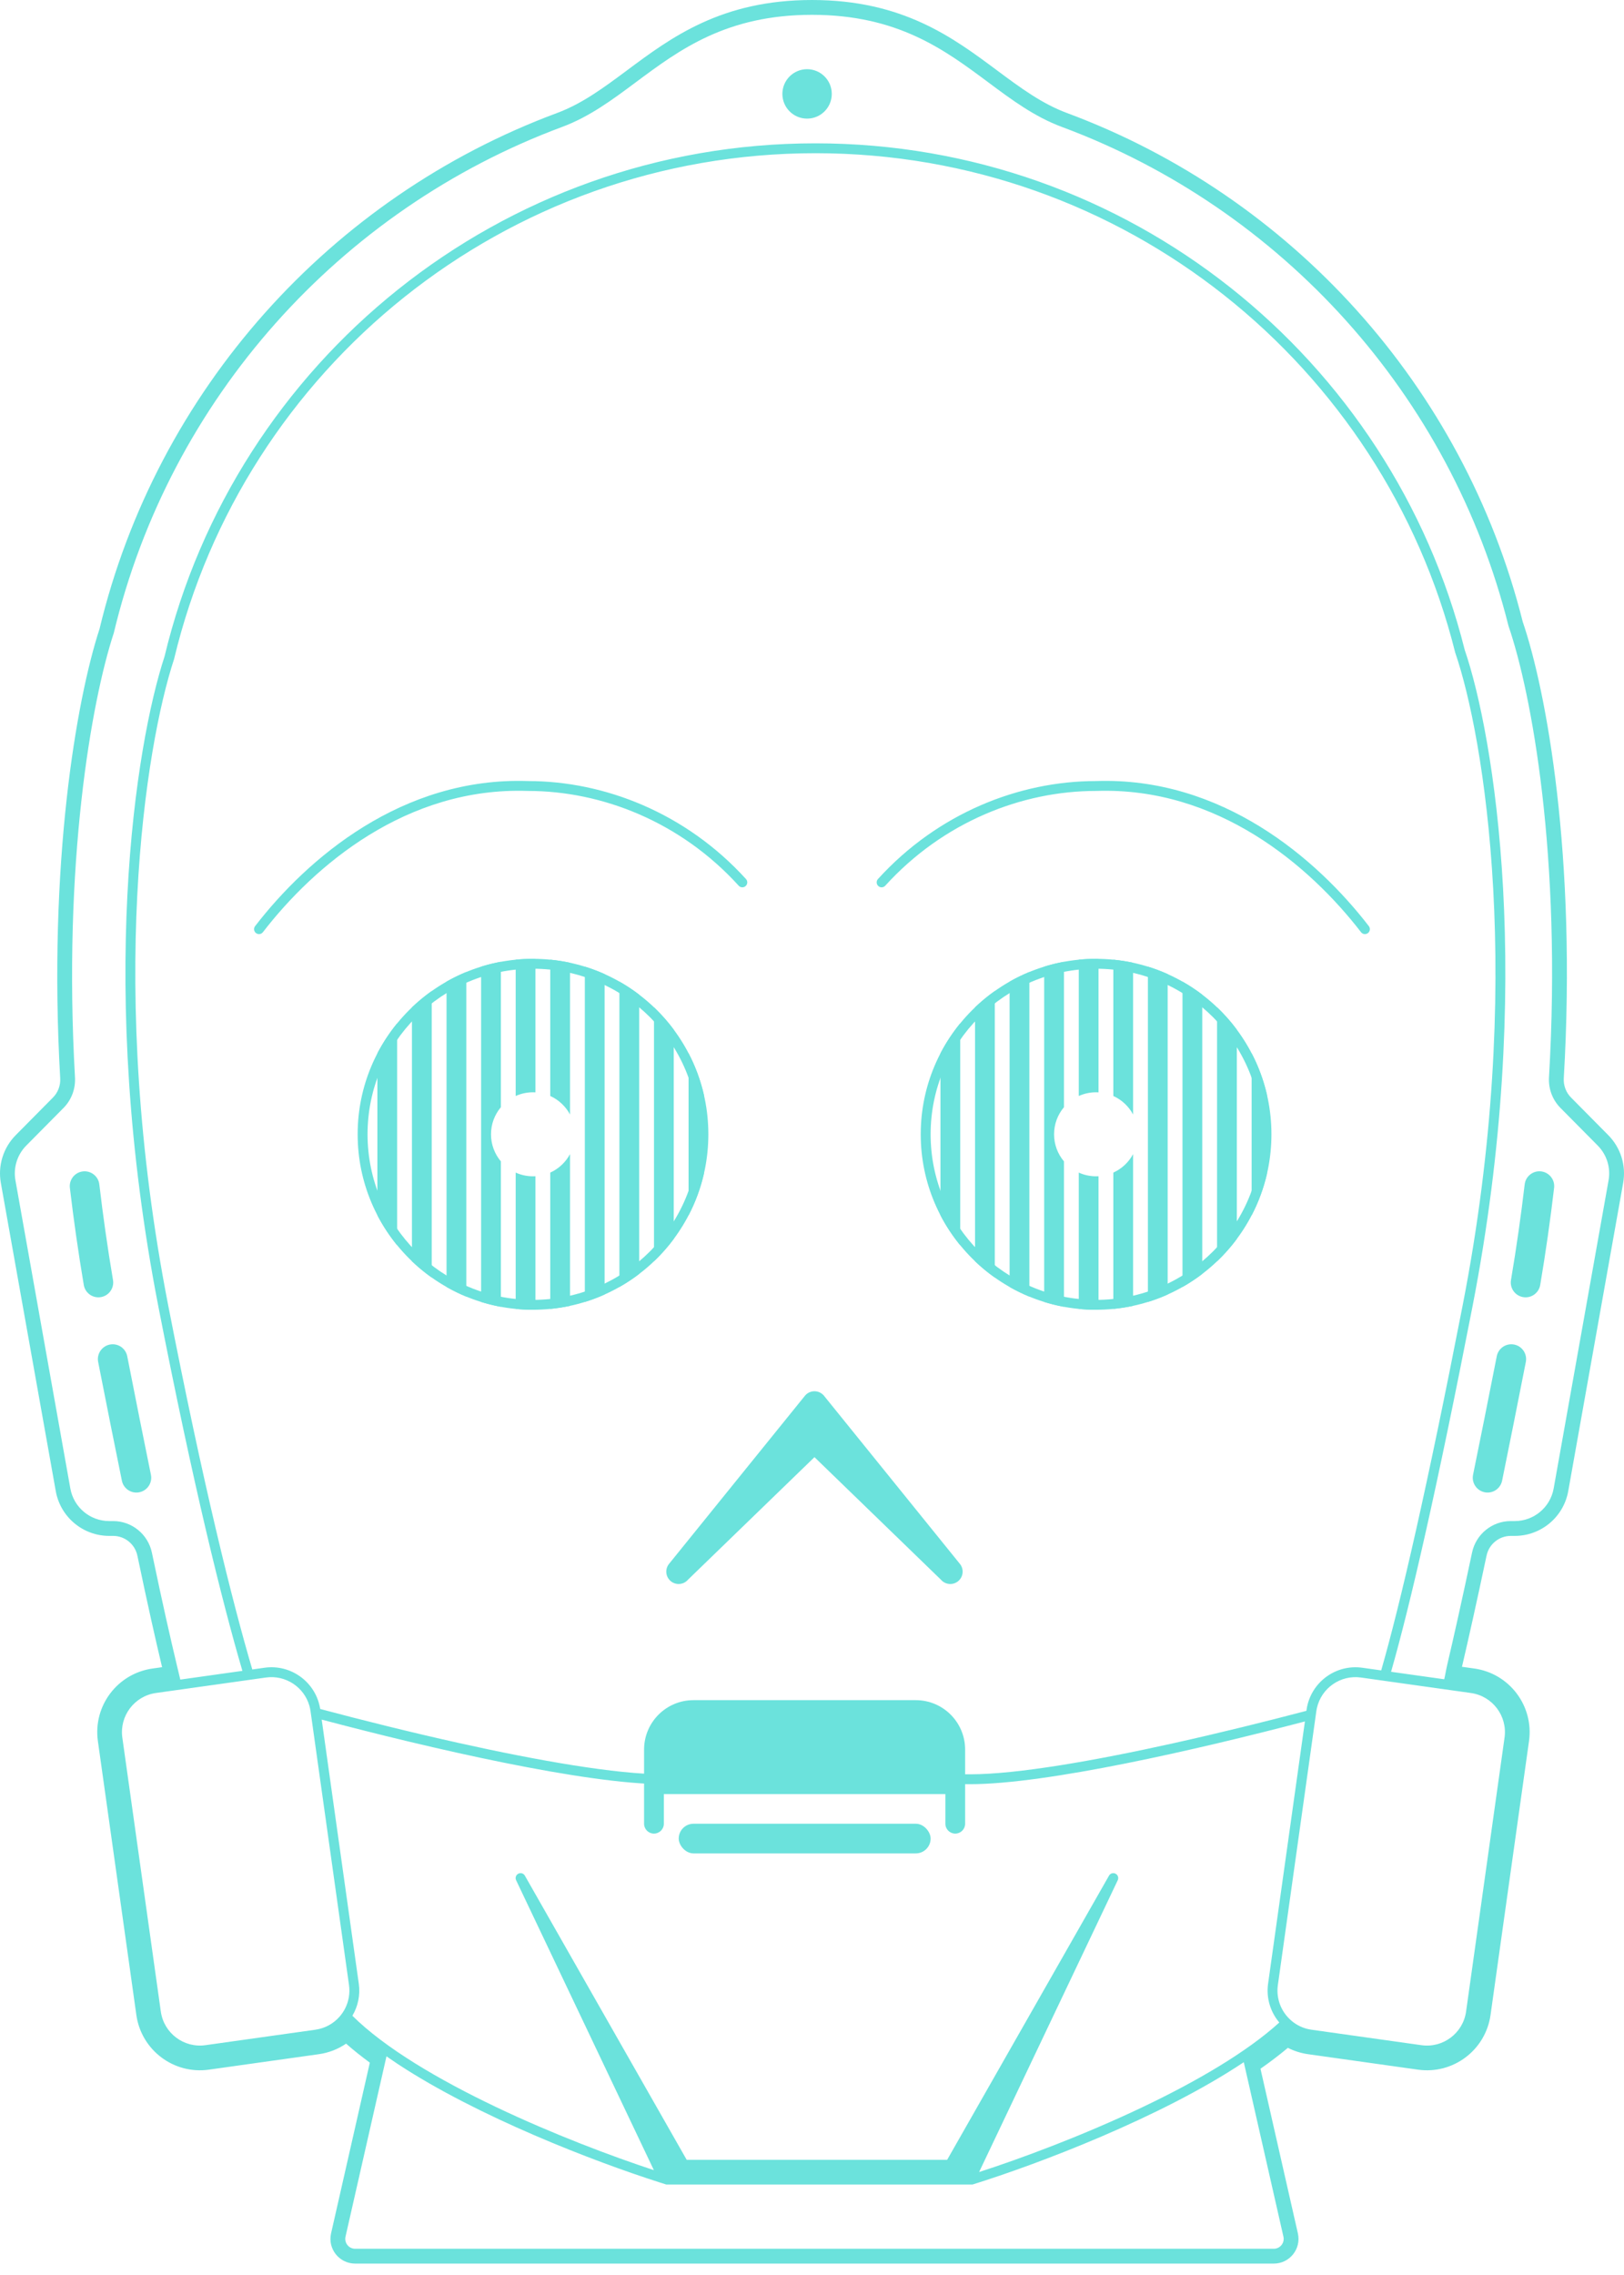 <svg width="100" height="140" viewBox="0 0 100 140" fill="none" xmlns="http://www.w3.org/2000/svg">
<path d="M95.696 73.099C95.755 72.599 95.397 72.145 94.896 72.086C94.396 72.028 93.943 72.386 93.884 72.886C93.659 74.795 93.381 76.759 93.041 78.772C92.957 79.268 93.292 79.739 93.789 79.823C94.286 79.907 94.757 79.572 94.841 79.075C95.186 77.032 95.468 75.038 95.696 73.099Z" fill="#6BE2DC"/>
<path d="M6.116 72.886C6.057 72.386 5.603 72.028 5.103 72.087C4.602 72.145 4.244 72.599 4.303 73.099C4.531 75.038 4.814 77.032 5.159 79.075C5.243 79.572 5.713 79.907 6.21 79.823C6.707 79.739 7.042 79.269 6.958 78.772C6.618 76.759 6.34 74.795 6.116 72.886Z" fill="#6BE2DC"/>
<path d="M93.955 83.814C94.052 83.319 93.73 82.839 93.236 82.742C92.741 82.645 92.262 82.967 92.165 83.462C91.633 86.168 91.148 88.59 90.706 90.754C90.605 91.248 90.924 91.73 91.418 91.831C91.911 91.932 92.393 91.613 92.494 91.12C92.937 88.95 93.423 86.523 93.955 83.814Z" fill="#6BE2DC"/>
<path d="M7.835 83.462C7.738 82.967 7.258 82.645 6.764 82.742C6.269 82.84 5.947 83.319 6.044 83.814C6.576 86.523 7.062 88.95 7.505 91.12C7.606 91.614 8.088 91.932 8.582 91.831C9.076 91.73 9.394 91.248 9.293 90.755C8.851 88.59 8.366 86.168 7.835 83.462Z" fill="#6BE2DC"/>
<path fill-rule="evenodd" clip-rule="evenodd" d="M21.868 139.298C20.892 139.298 20.169 138.392 20.386 137.44L22.773 126.933C22.254 126.551 21.763 126.161 21.311 125.763C20.824 126.096 20.255 126.325 19.632 126.412L12.861 127.364C10.699 127.667 8.7 126.161 8.396 123.998L6.027 107.144C5.723 104.982 7.23 102.983 9.392 102.679L9.981 102.596C9.559 100.823 9.128 98.92 8.46 95.734C8.311 95.024 7.686 94.517 6.966 94.517H6.726C5.105 94.517 3.717 93.354 3.433 91.758L0.052 72.797C-0.139 71.725 0.203 70.628 0.969 69.855L3.265 67.537C3.57 67.229 3.732 66.799 3.707 66.355C2.956 53.148 4.699 43.081 6.128 38.704C9.655 24.024 20.347 12.138 34.296 6.956C35.84 6.382 37.136 5.425 38.611 4.328L38.627 4.316C41.333 2.302 44.425 0 50 0C55.575 0 58.667 2.302 61.373 4.316L61.389 4.328C62.864 5.425 64.16 6.382 65.704 6.956C79.513 12.086 90.13 23.785 93.764 38.262C95.219 42.522 97.095 52.684 96.292 66.35C96.266 66.795 96.427 67.226 96.733 67.535L99.031 69.855C99.797 70.628 100.139 71.725 99.948 72.797L96.567 91.758C96.283 93.354 94.895 94.517 93.273 94.517H93.03C92.31 94.517 91.687 95.022 91.537 95.73C90.935 98.571 90.435 100.817 90.023 102.572L90.786 102.679C92.948 102.983 94.455 104.982 94.151 107.144L91.782 123.998C91.478 126.161 89.479 127.667 87.317 127.364L80.546 126.412C80.101 126.349 79.683 126.214 79.302 126.021C78.781 126.459 78.216 126.888 77.616 127.307L79.919 137.44C80.135 138.392 79.412 139.298 78.436 139.298H21.868ZM89.602 40.143L89.608 40.168L89.617 40.193C91.357 45.251 93.94 60.47 90.065 80.33C87.893 91.463 86.243 98.64 85.049 102.794L83.888 102.631C82.225 102.397 80.687 103.556 80.453 105.22L80.444 105.282C77.966 105.934 75.117 106.641 72.272 107.272C67.426 108.347 62.652 109.188 59.732 109.188H40.875C37.921 109.188 33.124 108.343 28.274 107.266C25.271 106.599 22.271 105.848 19.717 105.168L19.714 105.15C19.448 103.524 17.93 102.4 16.29 102.63L15.535 102.737C14.3 98.549 12.508 91.353 10.357 80.33C6.543 60.782 8.972 45.875 10.71 40.587L10.718 40.563L10.724 40.538C14.998 22.693 31.056 9.428 50.211 9.428C69.224 9.428 85.186 22.497 89.602 40.143ZM90.662 80.446C94.555 60.494 91.971 45.165 90.192 39.995C85.71 22.085 69.51 8.82 50.211 8.82C30.769 8.82 14.471 22.284 10.132 40.397C8.358 45.793 5.928 60.806 9.76 80.446C11.898 91.403 13.684 98.596 14.926 102.822L11.102 103.36C11.03 103.062 10.96 102.767 10.889 102.468C10.463 100.68 10.029 98.774 9.353 95.547C9.116 94.417 8.121 93.604 6.966 93.604H6.726C5.547 93.604 4.538 92.759 4.331 91.598L0.95 72.636C0.811 71.857 1.06 71.059 1.617 70.497L3.913 68.179C4.404 67.683 4.657 67 4.618 66.303C3.87 53.148 5.618 43.18 7.007 38.953C10.453 24.554 20.936 12.893 34.614 7.811C36.3 7.185 37.698 6.145 39.155 5.06C41.84 3.062 44.728 0.912 50 0.912C55.272 0.912 58.161 3.062 60.845 5.06C62.302 6.145 63.7 7.185 65.386 7.811C78.927 12.842 89.337 24.322 92.888 38.521C94.298 42.623 96.181 52.681 95.381 66.297C95.34 66.995 95.593 67.68 96.085 68.177L98.383 70.497C98.94 71.059 99.189 71.857 99.05 72.636L95.669 91.598C95.462 92.759 94.453 93.604 93.273 93.604H93.03C91.877 93.604 90.883 94.413 90.644 95.541C90.034 98.422 89.529 100.686 89.116 102.444C89.079 102.6 89.05 102.752 89.021 102.901C88.992 103.051 88.964 103.198 88.93 103.34L85.657 102.88C86.859 98.681 88.505 91.501 90.662 80.446ZM40.875 109.796H59.732C64.434 109.796 73.668 107.687 80.352 105.935L78.084 122.074C77.959 122.967 78.235 123.824 78.775 124.462C76.748 126.303 73.659 128.095 70.385 129.655C66.709 131.407 62.888 132.827 60.289 133.665L68.827 115.705C68.899 115.554 68.835 115.372 68.683 115.3C68.531 115.228 68.35 115.292 68.278 115.444L58.323 132.911H42.284L32.33 115.444C32.258 115.292 32.076 115.228 31.924 115.3C31.773 115.372 31.708 115.554 31.78 115.705L40.263 133.548C37.679 132.698 34.036 131.328 30.526 129.655C27.007 127.977 23.701 126.032 21.698 124.046C22.038 123.473 22.193 122.785 22.093 122.073L19.809 105.822C26.482 107.59 36.023 109.796 40.875 109.796ZM76.588 126.904L79.029 137.642C79.115 138.023 78.826 138.385 78.436 138.385H21.868C21.478 138.385 21.189 138.023 21.275 137.642L23.798 126.544C24.022 126.701 24.253 126.858 24.488 127.013C29.422 130.263 36.592 133.019 40.629 134.306C40.766 134.35 40.898 134.392 41.027 134.432H59.739H59.884C63.875 133.192 71.485 130.311 76.588 126.904ZM90.574 104.185C91.904 104.372 92.832 105.602 92.644 106.933L90.276 123.787C90.089 125.118 88.858 126.045 87.528 125.858L80.757 124.906C80.346 124.849 79.972 124.691 79.659 124.461C79.494 124.34 79.346 124.199 79.217 124.043C78.799 123.535 78.588 122.861 78.686 122.158L80.99 105.767L81.055 105.304L81.058 105.287C81.06 105.273 81.062 105.26 81.064 105.246C81.068 105.225 81.071 105.203 81.076 105.182C81.08 105.158 81.085 105.135 81.09 105.111C81.364 103.885 82.538 103.056 83.803 103.233L84.876 103.384L85.485 103.47L90.574 104.185ZM9.604 104.184C8.273 104.371 7.346 105.602 7.533 106.932L9.902 123.786C10.089 125.117 11.319 126.044 12.65 125.857L19.42 124.906C20.02 124.822 20.537 124.526 20.908 124.104C21.046 123.947 21.164 123.772 21.258 123.585C21.471 123.159 21.562 122.666 21.491 122.158L19.171 105.652L19.122 105.304C19.107 105.197 19.085 105.093 19.058 104.992L19.052 104.972C18.725 103.823 17.591 103.062 16.374 103.233L15.711 103.326L15.101 103.412L9.604 104.184Z" fill="#6BE2DC"/>
<rect x="41.793" y="112.23" width="15.511" height="1.825" rx="0.912" fill="#6BE2DC"/>
<path d="M42.702 104.625H56.388C58.068 104.625 59.429 105.987 59.429 107.666V107.971V110.404V112.229C59.429 112.565 59.157 112.837 58.821 112.837C58.485 112.837 58.213 112.565 58.213 112.229V110.404H40.877V112.229C40.877 112.565 40.604 112.837 40.268 112.837C39.932 112.837 39.66 112.565 39.66 112.229L39.66 110.404L39.66 107.971L39.66 107.666C39.66 105.987 41.022 104.625 42.702 104.625Z" fill="#6BE2DC"/>
<path d="M50.728 85.88C50.584 85.712 50.373 85.615 50.152 85.615C49.93 85.615 49.719 85.712 49.575 85.88L41.211 96.221C40.937 96.539 40.974 97.019 41.292 97.293C41.611 97.567 42.091 97.531 42.364 97.212L50.152 89.671L57.939 97.212C58.213 97.531 58.693 97.567 59.011 97.293C59.33 97.019 59.366 96.539 59.092 96.221L50.728 85.88Z" fill="#6BE2DC"/>
<circle cx="49.697" cy="5.779" r="1.521" fill="#6BE2DC"/>
<path d="M16.189 57.365C19.346 53.274 25.03 48.413 32.499 48.673C32.503 48.673 32.506 48.673 32.51 48.673C37.063 48.673 41.91 50.572 45.485 54.504C45.598 54.629 45.79 54.638 45.914 54.525C46.039 54.412 46.048 54.219 45.935 54.095C42.242 50.033 37.231 48.066 32.515 48.065C24.761 47.797 18.914 52.838 15.708 56.993C15.605 57.126 15.63 57.317 15.763 57.42C15.896 57.522 16.087 57.498 16.189 57.365Z" fill="#6BE2DC"/>
<path d="M84.288 56.993C81.082 52.838 75.235 47.797 67.481 48.065C62.765 48.066 57.754 50.033 54.061 54.095C53.948 54.219 53.957 54.412 54.082 54.525C54.206 54.638 54.398 54.629 54.511 54.504C58.086 50.572 62.933 48.673 67.486 48.673C67.49 48.673 67.493 48.673 67.497 48.673C74.966 48.413 80.65 53.274 83.807 57.365C83.909 57.498 84.1 57.522 84.233 57.42C84.366 57.317 84.391 57.126 84.288 56.993Z" fill="#6BE2DC"/>
<path fill-rule="evenodd" clip-rule="evenodd" d="M67.492 80.6C73.456 80.6 78.29 75.766 78.29 69.803C78.29 63.84 73.456 59.006 67.492 59.006C61.529 59.006 56.695 63.84 56.695 69.803C56.695 75.766 61.529 80.6 67.492 80.6ZM77.681 69.803C77.681 75.43 73.12 79.992 67.492 79.992C61.865 79.992 57.304 75.43 57.304 69.803C57.304 64.176 61.865 59.614 67.492 59.614C73.12 59.614 77.681 64.176 77.681 69.803Z" fill="#6BE2DC"/>
<path d="M66.426 67.446V59.058C66.776 59.023 67.132 59.006 67.491 59.006C67.541 59.006 67.592 59.006 67.643 59.007V67.222C67.592 67.219 67.542 67.218 67.491 67.218C67.111 67.218 66.751 67.299 66.426 67.446Z" fill="#6BE2DC"/>
<path d="M65.514 71.469V80.419C65.099 80.343 64.693 80.243 64.297 80.12V59.486C64.693 59.363 65.099 59.263 65.514 59.186V68.137C65.134 68.587 64.906 69.168 64.906 69.803C64.906 70.438 65.134 71.019 65.514 71.469Z" fill="#6BE2DC"/>
<path d="M66.426 72.16C66.751 72.306 67.111 72.388 67.491 72.388C67.542 72.388 67.592 72.387 67.643 72.384V80.599C67.592 80.6 67.541 80.6 67.491 80.6C67.132 80.6 66.776 80.582 66.426 80.548V72.16Z" fill="#6BE2DC"/>
<path d="M68.555 72.16V80.548C68.968 80.508 69.374 80.444 69.772 80.359V71.021C69.504 71.522 69.075 71.924 68.555 72.16Z" fill="#6BE2DC"/>
<path d="M69.772 68.585V59.247C69.374 59.162 68.968 59.098 68.555 59.058V67.446C69.075 67.682 69.504 68.084 69.772 68.585Z" fill="#6BE2DC"/>
<path d="M71.901 79.661C71.507 79.838 71.101 79.991 70.684 80.12V59.486C71.101 59.615 71.507 59.768 71.901 59.945V79.661Z" fill="#6BE2DC"/>
<path d="M72.813 60.407V79.199C73.237 78.958 73.644 78.69 74.03 78.395V61.211C73.644 60.916 73.237 60.648 72.813 60.407Z" fill="#6BE2DC"/>
<path d="M76.159 63.364C75.793 62.872 75.385 62.412 74.942 61.989V77.617C75.385 77.194 75.793 76.734 76.159 76.242V63.364Z" fill="#6BE2DC"/>
<path d="M62.168 79.199V60.407C62.559 60.185 62.965 59.987 63.385 59.814V79.792C62.965 79.619 62.559 79.421 62.168 79.199Z" fill="#6BE2DC"/>
<path d="M60.039 61.989V77.617C60.419 77.979 60.826 78.314 61.256 78.619V60.987C60.826 61.291 60.419 61.627 60.039 61.989Z" fill="#6BE2DC"/>
<path d="M57.91 74.787V64.819C58.253 64.162 58.661 63.544 59.127 62.974V76.632C58.661 76.062 58.253 75.444 57.91 74.787Z" fill="#6BE2DC"/>
<path d="M78.013 72.236C77.806 73.134 77.487 73.99 77.071 74.787V64.819C77.487 65.616 77.806 66.472 78.013 67.37V72.236Z" fill="#6BE2DC"/>
<path fill-rule="evenodd" clip-rule="evenodd" d="M32.821 80.6C38.784 80.6 43.618 75.766 43.618 69.803C43.618 63.84 38.784 59.006 32.821 59.006C26.858 59.006 22.023 63.84 22.023 69.803C22.023 75.766 26.858 80.6 32.821 80.6ZM43.009 69.803C43.009 75.43 38.448 79.992 32.821 79.992C27.193 79.992 22.632 75.43 22.632 69.803C22.632 64.176 27.193 59.614 32.821 59.614C38.448 59.614 43.009 64.176 43.009 69.803Z" fill="#6BE2DC"/>
<path d="M31.754 67.446V59.058C32.105 59.023 32.46 59.006 32.819 59.006C32.87 59.006 32.92 59.006 32.971 59.007V67.222C32.921 67.219 32.87 67.218 32.819 67.218C32.439 67.218 32.079 67.299 31.754 67.446Z" fill="#6BE2DC"/>
<path d="M30.842 71.469V80.419C30.428 80.343 30.022 80.243 29.625 80.12V59.486C30.022 59.363 30.428 59.263 30.842 59.186V68.137C30.462 68.587 30.234 69.168 30.234 69.803C30.234 70.438 30.462 71.019 30.842 71.469Z" fill="#6BE2DC"/>
<path d="M31.754 72.16C32.079 72.306 32.439 72.388 32.819 72.388C32.87 72.388 32.921 72.387 32.971 72.384V80.599C32.92 80.6 32.87 80.6 32.819 80.6C32.46 80.6 32.105 80.582 31.754 80.548V72.16Z" fill="#6BE2DC"/>
<path d="M33.883 72.16V80.548C34.296 80.508 34.702 80.444 35.1 80.359V71.021C34.832 71.522 34.404 71.924 33.883 72.16Z" fill="#6BE2DC"/>
<path d="M35.1 68.585V59.247C34.702 59.162 34.296 59.098 33.883 59.058V67.446C34.404 67.682 34.832 68.084 35.1 68.585Z" fill="#6BE2DC"/>
<path d="M37.229 79.661C36.835 79.838 36.429 79.991 36.012 80.12V59.486C36.429 59.615 36.835 59.768 37.229 59.945V79.661Z" fill="#6BE2DC"/>
<path d="M38.141 60.407V79.199C38.566 78.958 38.972 78.69 39.358 78.395V61.211C38.972 60.916 38.566 60.648 38.141 60.407Z" fill="#6BE2DC"/>
<path d="M41.487 63.364C41.121 62.872 40.713 62.412 40.27 61.989V77.617C40.713 77.194 41.121 76.734 41.487 76.242V63.364Z" fill="#6BE2DC"/>
<path d="M27.496 79.199V60.407C27.887 60.185 28.293 59.987 28.713 59.814V79.792C28.293 79.619 27.887 79.421 27.496 79.199Z" fill="#6BE2DC"/>
<path d="M25.367 61.989V77.617C25.747 77.979 26.154 78.314 26.584 78.619V60.987C26.154 61.291 25.747 61.627 25.367 61.989Z" fill="#6BE2DC"/>
<path d="M23.238 74.787V64.819C23.581 64.162 23.989 63.544 24.455 62.974V76.632C23.989 76.062 23.581 75.444 23.238 74.787Z" fill="#6BE2DC"/>
<path d="M43.341 72.236C43.134 73.134 42.815 73.99 42.399 74.787V64.819C42.815 65.616 43.134 66.472 43.341 67.37V72.236Z" fill="#6BE2DC"/>
</svg>
